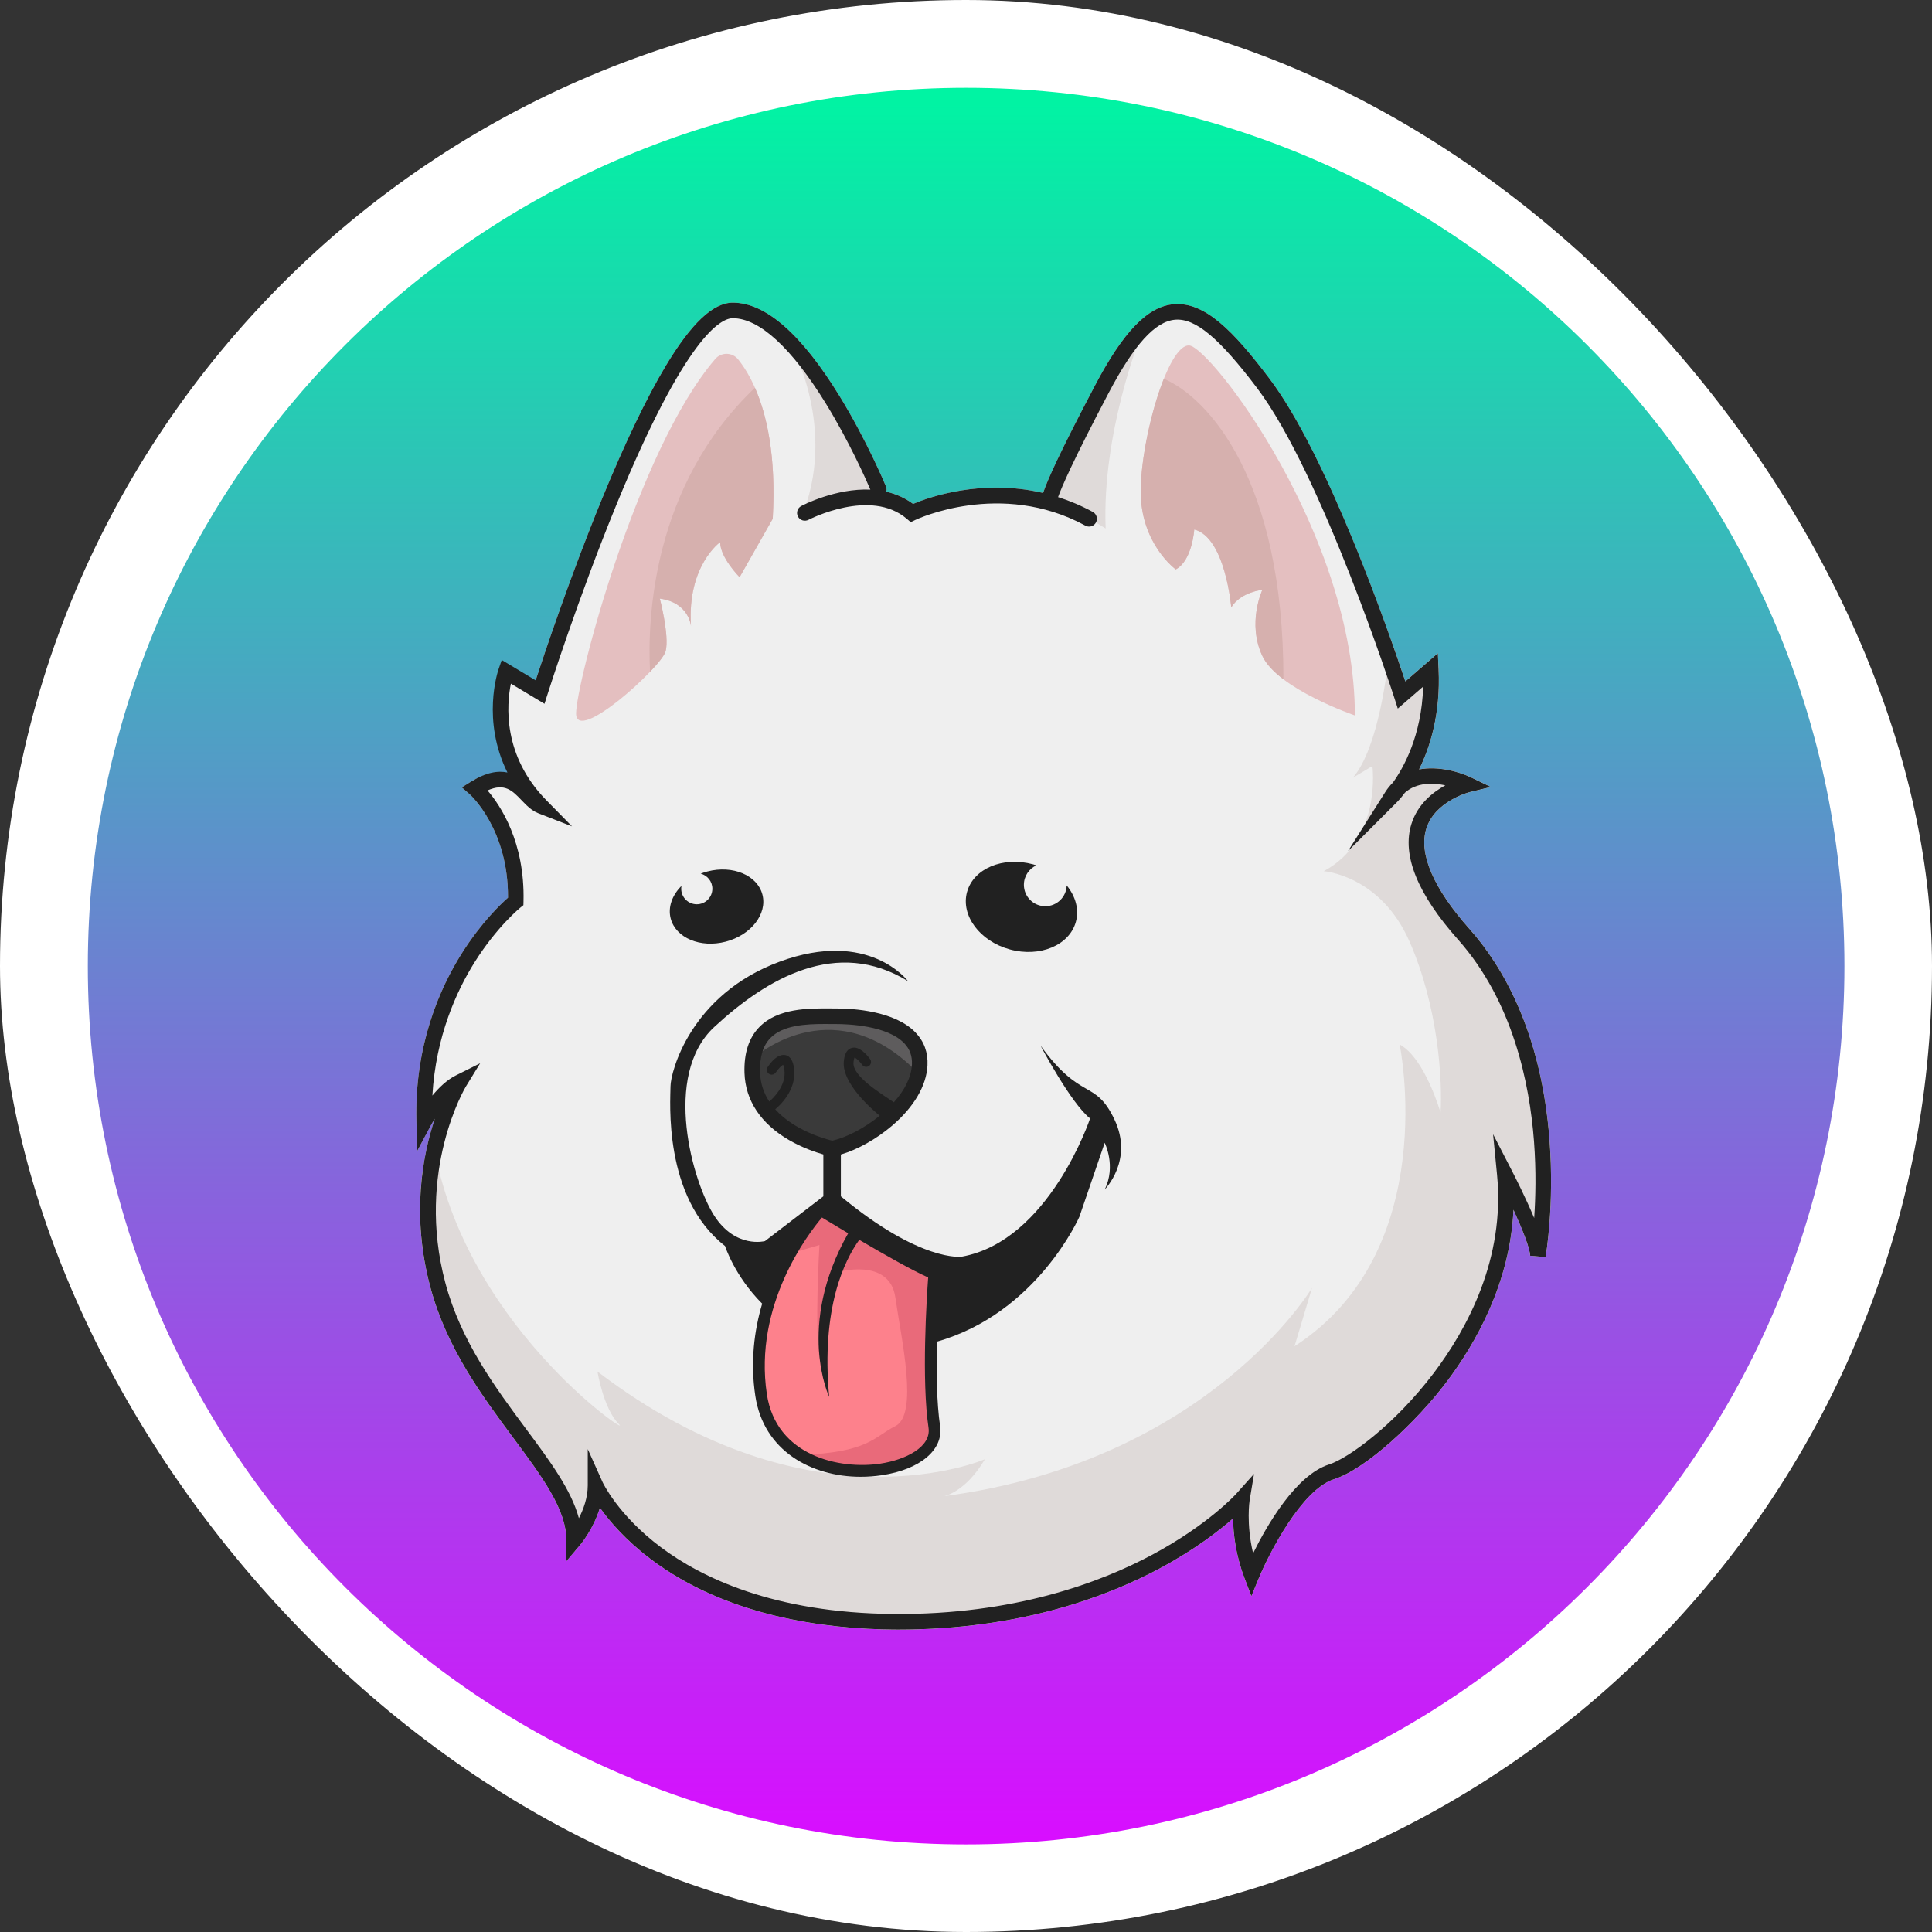 <svg width="250" height="250" viewBox="0 0 250 250" fill="none" xmlns="http://www.w3.org/2000/svg">
<rect x="0" y="0" width="250" height="250" fill="#333333" stroke="none"/>
<rect width="250" height="250" rx="125" fill="white"/>
<g clip-path="url(#clip0_242_94351)">
<path d="M125.016 11.362C62.249 11.362 11.365 62.246 11.365 125.014C11.365 187.781 62.249 238.665 125.016 238.665C187.784 238.665 238.668 187.781 238.668 125.014C238.668 62.246 187.784 11.362 125.016 11.362Z" fill="url(#paint0_linear_242_94351)"/>
<path d="M200.511 147.58C199.449 133.4 194.308 124.89 190.182 120.248C185.495 114.976 183.55 110.478 184.557 107.241C185.675 103.643 190.126 102.509 190.169 102.498L192.914 101.836L190.37 100.611C188.794 99.852 186.115 99.103 183.624 99.566C185.046 96.705 186.421 92.38 186.152 86.607L186.056 84.532L181.851 88.176C179.83 82.109 171.854 59.031 164.283 49.011C159.6 42.813 155.893 39.035 151.898 39.363C148.521 39.638 145.369 42.889 141.676 49.905C137.198 58.414 135.543 62.093 134.976 63.786C126.989 61.91 120.17 64.351 118.152 65.203C117.066 64.398 115.886 63.902 114.685 63.626C114.745 63.414 114.742 63.184 114.652 62.965C114.553 62.725 112.186 57.029 108.627 51.233C103.708 43.224 99.064 39.163 94.824 39.163C92.284 39.163 89.44 41.847 86.13 47.368C83.649 51.507 80.888 57.264 77.925 64.478C73.724 74.706 70.285 85.046 69.245 88.245C67.877 87.699 66.668 87.029 66.453 86.669L64.481 86.728C64.42 87.066 63.311 93.574 66.274 100.181C66.239 100.172 66.204 100.163 66.169 100.154C64.448 99.731 62.68 100.071 60.912 101.166L59.755 101.886L60.781 102.783C60.832 102.828 65.794 107.274 65.733 116.162C64.798 116.982 62.27 119.384 59.771 123.34C56.938 127.826 53.617 135.248 53.884 145.132L53.987 148.93L55.781 145.58C55.786 145.569 55.962 145.242 56.267 144.762C54.663 149.548 53.214 157.276 55.681 166.527C57.794 174.45 62.394 180.641 66.451 186.103C70.117 191.038 73.283 195.3 73.283 199.272V202.023L75.061 199.923C75.153 199.814 76.815 197.823 77.628 195.094C78.86 196.834 80.944 199.284 84.202 201.745C94.001 209.148 106.686 210.788 115.601 210.861C115.839 210.863 116.073 210.864 116.309 210.864C132.031 210.864 143.379 206.55 150.162 202.899C154.649 200.485 157.755 198.07 159.56 196.482C159.586 198.396 159.88 201.159 161.025 204.166L161.929 206.537L162.898 204.192C164.182 201.088 168.427 192.743 172.602 191.414C176.778 190.086 183.276 183.995 187.146 178.874C191.042 173.72 195.406 165.93 195.842 156.537C196.99 159.054 197.995 161.565 197.995 162.489L199.995 162.664C200.042 162.396 201.143 156.018 200.511 147.58H200.511Z" fill="#EFEFEF"/>
<path d="M187.147 178.875C183.276 183.996 176.778 190.087 172.603 191.415C168.427 192.744 164.182 201.089 162.899 204.193L161.929 206.538L161.025 204.167C159.88 201.16 159.586 198.397 159.56 196.483C157.755 198.071 154.649 200.486 150.163 202.901C143.379 206.551 132.031 210.865 116.309 210.866C116.073 210.866 115.839 210.865 115.601 210.863C106.686 210.79 94.001 209.149 84.202 201.746C80.945 199.286 78.86 196.836 77.629 195.095C76.815 197.824 75.153 199.815 75.061 199.924L74.353 200.761C73.993 200.527 73.636 200.291 73.284 200.052V199.273C73.284 195.301 70.117 191.04 66.451 186.105C62.394 180.642 57.794 174.451 55.681 166.528C54.194 160.951 54.131 155.929 54.666 151.77C55.264 148.633 55.9 146.743 55.9 146.743C59.175 170.93 82.102 186.298 80.086 184.283C78.07 182.267 77.315 177.48 77.315 177.48C105.028 198.643 127.451 188.818 127.451 188.818C124.932 193.101 122.16 193.605 122.16 193.605C156.425 189.07 169.778 166.647 169.778 166.647L167.51 174.205C186.658 161.86 181.115 135.154 181.115 135.154C184.39 136.918 186.406 143.972 186.406 143.972C186.658 139.941 186.154 130.367 182.375 121.801C178.596 113.235 171.289 112.731 171.289 112.731C178.847 108.7 177.588 99.126 177.588 99.126L175.068 100.638C178.346 96.782 179.558 87.025 179.946 82.656C180.79 85.026 181.442 86.95 181.851 88.177L186.056 84.533L186.153 86.608C186.421 92.381 185.046 96.706 183.624 99.567C186.115 99.105 188.794 99.853 190.37 100.612L192.914 101.837L190.169 102.499C190.127 102.51 185.675 103.644 184.557 107.242C183.55 110.479 185.495 114.977 190.182 120.25C194.308 124.891 199.449 133.401 200.511 147.581C201.143 156.019 200.042 162.397 199.995 162.665L197.995 162.49C197.995 161.566 196.99 159.055 195.842 156.538C195.406 165.931 191.042 173.721 187.146 178.875H187.147ZM113.846 63.602C113.907 63.391 107.254 49.07 106.576 48.103C103.951 45.663 102.005 43.951 102.005 43.951C102.005 43.951 108.303 54.532 104.02 66.122C104.02 66.122 114.554 63.765 113.846 63.602V63.602ZM146.395 43.565C145.123 45.178 143.815 47.278 142.432 49.906C137.953 58.415 136.299 62.094 135.732 63.788C135.497 63.732 143.071 68.39 143.071 68.39C142.567 56.044 147.606 43.447 147.606 43.447C147.201 43.458 146.797 43.499 146.394 43.565L146.395 43.565Z" fill="#DFDAD9"/>
<path d="M95.516 46.507C97.531 49.006 100.688 54.937 99.991 67.13L95.708 74.688C95.708 74.688 93.189 72.169 93.189 70.153C93.189 70.153 88.905 73.177 89.409 80.987C89.409 80.987 89.157 77.963 85.378 77.459C85.378 77.459 86.638 82.246 86.134 84.262C85.63 86.277 74.545 96.355 74.545 92.324C74.545 88.469 82.38 58.343 92.541 46.466C93.329 45.543 94.754 45.562 95.516 46.507H95.516ZM154.536 68.516C158.567 69.523 159.323 78.593 159.323 78.593C160.583 76.578 163.354 76.326 163.354 76.326C163.354 76.326 161.339 80.609 163.354 84.892C165.37 89.175 175.322 92.576 175.322 92.576C175.322 69.145 156.678 44.959 153.906 44.707C151.135 44.455 147.608 56.8 147.608 63.603C147.608 70.405 152.143 73.68 152.143 73.68C154.284 72.546 154.536 68.516 154.536 68.516Z" fill="#E4BFC0"/>
<path d="M99.99 67.128L95.706 74.686C95.706 74.686 93.187 72.167 93.187 70.152C93.187 70.152 88.904 73.175 89.408 80.985C89.408 80.985 89.156 77.962 85.377 77.458C85.377 77.458 86.637 82.245 86.133 84.26C86.007 84.763 85.222 85.769 84.114 86.932C83.765 80.176 84.356 62.882 97.689 50.175C99.185 53.572 100.458 58.934 99.99 67.128V67.128ZM163.353 84.89C163.857 85.961 164.858 86.977 166.075 87.899C166.115 61.97 156.224 51.375 150.599 49.016C148.934 53.172 147.607 59.429 147.607 63.601C147.607 70.403 152.142 73.679 152.142 73.679C154.283 72.545 154.535 68.514 154.535 68.514C158.566 69.522 159.322 78.591 159.322 78.591C160.582 76.576 163.353 76.324 163.353 76.324C163.353 76.324 161.337 80.607 163.353 84.89Z" fill="#D6B0AE"/>
<path d="M107.672 148.634C107.672 148.634 97.594 146.618 97.343 138.808C97.091 130.998 104.145 131.502 108.176 131.502C112.207 131.502 119.262 132.51 119.009 137.8C118.757 143.091 111.703 147.878 107.672 148.634V148.634Z" fill="#3A3A3A"/>
<path d="M108.175 131.502C104.494 131.502 98.295 131.085 97.438 136.959C98.496 136.041 108.288 128.102 118.756 138.808C118.79 138.842 118.821 138.873 118.855 138.906C118.936 138.541 118.991 138.172 119.008 137.8C119.26 132.51 112.206 131.502 108.175 131.502V131.502Z" fill="#5E5C5D"/>
<path d="M106.213 156.571C106.213 156.571 117.549 163.526 120.898 164.815C120.898 164.815 119.867 177.696 120.898 184.652C121.928 191.608 100.545 194.184 98.484 180.53C96.423 166.876 106.213 156.57 106.213 156.57V156.571Z" fill="#FD818C"/>
<path d="M120.901 184.652C119.87 177.696 120.901 164.814 120.901 164.814C117.552 163.526 106.216 156.57 106.216 156.57C106.216 156.57 104.227 158.665 102.23 162.216L106.037 161.105C106.037 161.105 105.373 172.086 106.083 175.918L108.304 164.633C108.304 164.633 115.107 162.617 115.863 167.908C116.618 173.199 118.886 183.024 115.863 184.536C113.086 185.924 112.433 187.95 103.562 188.271C110.462 192.472 121.653 189.73 120.901 184.652L120.901 184.652Z" fill="#E96A7A"/>
<path d="M200.511 147.58C199.449 133.4 194.308 124.89 190.182 120.248C185.495 114.976 183.55 110.478 184.557 107.241C185.675 103.643 190.126 102.509 190.169 102.498L192.914 101.836L190.37 100.611C188.794 99.852 186.115 99.103 183.624 99.566C185.046 96.705 186.421 92.38 186.152 86.607L186.056 84.532L181.851 88.176C179.83 82.109 171.854 59.031 164.283 49.011C159.6 42.813 155.892 39.035 151.898 39.363C148.521 39.638 145.369 42.889 141.676 49.905C137.198 58.414 135.543 62.093 134.976 63.786C126.989 61.91 120.17 64.351 118.152 65.203C117.066 64.398 115.886 63.902 114.685 63.626C114.745 63.414 114.742 63.184 114.652 62.965C114.553 62.725 112.186 57.029 108.627 51.233C103.708 43.224 99.064 39.163 94.824 39.163C92.284 39.163 89.44 41.847 86.13 47.368C83.649 51.507 80.888 57.264 77.925 64.478C73.812 74.493 70.429 84.615 69.313 88.035L64.927 85.403L64.521 86.576C64.407 86.904 62.302 93.209 65.661 99.964C64.445 99.702 62.91 99.929 60.912 101.166L59.755 101.886L60.781 102.783C60.832 102.828 65.794 107.274 65.733 116.162C64.798 116.982 62.27 119.384 59.771 123.34C56.938 127.826 53.617 135.248 53.884 145.132L53.987 148.93L55.781 145.58C55.786 145.569 55.962 145.243 56.267 144.762C54.663 149.548 53.214 157.277 55.681 166.527C57.794 174.45 62.394 180.641 66.451 186.104C70.117 191.039 73.283 195.301 73.283 199.272V202.024L75.061 199.923C75.153 199.814 76.815 197.823 77.628 195.094C78.86 196.835 80.944 199.285 84.202 201.745C94.001 209.148 106.686 210.788 115.601 210.862C115.839 210.864 116.073 210.865 116.309 210.865C132.031 210.864 143.379 206.55 150.162 202.9C154.649 200.485 157.755 198.07 159.56 196.482C159.586 198.396 159.88 201.159 161.025 204.166L161.929 206.537L162.898 204.192C164.182 201.088 168.427 192.743 172.602 191.415C176.778 190.086 183.276 183.995 187.146 178.874C191.042 173.72 195.406 165.93 195.842 156.537C196.99 159.054 197.995 161.565 197.995 162.489L199.995 162.664C200.042 162.396 201.143 156.018 200.511 147.58L200.511 147.58ZM198.522 157.612C197.418 154.986 196.036 152.262 195.615 151.445L193.205 146.768L193.716 152.005C194.776 162.863 189.854 171.949 185.538 177.659C180.431 184.417 174.435 188.716 171.991 189.494C167.676 190.867 163.94 197.374 162.152 200.994C161.233 197.155 161.696 194.181 161.701 194.147L162.271 190.721L159.955 193.31C159.92 193.35 156.339 197.304 149.115 201.174C142.451 204.745 131.237 208.983 115.618 208.846C100.097 208.718 90.688 204.085 85.528 200.221C79.954 196.046 78 191.844 77.981 191.805L76.055 187.515V192.218C76.055 193.795 75.499 195.3 74.907 196.454C73.916 192.772 71.16 189.063 68.069 184.901C64.119 179.584 59.642 173.558 57.629 166.008C53.765 151.519 60.22 140.699 60.285 140.593L62.13 137.587L58.976 139.164C57.819 139.743 56.778 140.76 55.95 141.762C56.401 134.067 59.093 128.208 61.43 124.488C64.329 119.875 67.331 117.447 67.36 117.424L67.728 117.131L67.74 116.661C67.937 108.969 64.758 104.23 63.086 102.282C65.319 101.291 66.294 102.305 67.484 103.546C68.119 104.208 68.775 104.892 69.642 105.229L74.022 106.933L70.726 103.583C64.99 97.755 65.558 91.152 66.108 88.463L70.458 91.072L70.843 89.856C70.882 89.732 74.797 77.4 79.794 65.234C88.712 43.523 93.276 41.179 94.824 41.179C98.263 41.179 102.438 45.013 106.897 52.268C109.865 57.097 112.038 61.987 112.627 63.356C108.149 63.161 103.93 65.347 103.675 65.482C103.183 65.743 102.996 66.352 103.256 66.844C103.515 67.335 104.125 67.523 104.617 67.264C104.697 67.222 112.646 63.108 117.347 67.138L117.85 67.568L118.445 67.279C118.554 67.226 129.475 62.05 140.448 68.014C140.601 68.097 140.766 68.137 140.929 68.137C141.286 68.137 141.632 67.946 141.815 67.61C142.081 67.121 141.9 66.509 141.411 66.243C139.898 65.421 138.392 64.796 136.915 64.324C137.357 63.086 138.793 59.709 143.459 50.844C146.75 44.592 149.483 41.582 152.061 41.372C154.68 41.158 157.761 43.723 162.675 50.226C171.039 61.297 180.315 89.95 180.407 90.238L180.874 91.69L184.157 88.844C183.964 95.253 181.561 99.438 180.244 101.265C179.885 101.614 179.553 102.021 179.255 102.492L174.428 110.134L180.82 103.743C180.878 103.684 181.261 103.294 181.797 102.573C183.308 101.231 185.402 101.282 187.026 101.62C185.378 102.523 183.434 104.082 182.637 106.627C181.381 110.634 183.413 115.668 188.676 121.588C195.765 129.564 197.93 140.179 198.498 147.68C198.791 151.556 198.701 155.026 198.522 157.612L198.522 157.612ZM125.136 115.424C125.968 112.384 129.795 110.782 133.684 111.847C133.828 111.886 133.969 111.93 134.11 111.975C133.154 112.413 132.49 113.374 132.49 114.494C132.49 116.024 133.73 117.265 135.261 117.265C136.764 117.265 137.985 116.067 138.028 114.575C139.168 115.969 139.66 117.664 139.218 119.279C138.386 122.319 134.559 123.92 130.67 122.856C126.781 121.791 124.303 118.464 125.135 115.424L125.136 115.424ZM86.788 118.86C86.403 117.387 86.979 115.84 88.181 114.639C88.161 114.756 88.148 114.875 88.148 114.998C88.148 116.111 89.05 117.013 90.163 117.013C91.276 117.013 92.179 116.111 92.179 114.998C92.179 114.059 91.537 113.273 90.669 113.049C90.948 112.941 91.237 112.847 91.536 112.769C94.813 111.913 98.001 113.252 98.656 115.76C99.311 118.268 97.186 120.995 93.909 121.851C90.631 122.708 87.444 121.368 86.788 118.861V118.86ZM134.631 135.279C134.631 135.279 138.536 142.711 141.056 144.727C141.056 144.727 135.765 160.599 124.428 162.615C124.428 162.615 119.137 163.37 108.807 154.805V149.393C110.926 148.779 113.373 147.416 115.412 145.684C118.256 143.268 119.892 140.485 120.017 137.846C120.096 136.191 119.578 134.766 118.476 133.611C115.792 130.796 110.38 130.492 108.178 130.492C107.957 130.492 107.727 130.491 107.49 130.489C104.601 130.47 100.651 130.444 98.254 132.903C96.9 134.293 96.255 136.29 96.337 138.839C96.452 142.398 98.444 145.399 102.098 147.52C103.825 148.522 105.527 149.098 106.54 149.385V154.805L98.982 160.599C98.982 160.599 95.203 161.607 92.431 157.324C89.66 153.041 85.629 139.184 92.431 132.886C99.234 126.587 108.304 121.297 117.5 126.965C117.5 126.965 112.461 120.163 100.872 124.446C89.282 128.729 86.763 138.807 86.763 140.57C86.763 142.334 85.755 154.931 93.817 161.229C93.817 161.229 95.044 165.107 98.625 168.691C97.594 172.178 97.073 176.229 97.739 180.641C98.816 187.771 105.025 191.094 111.388 191.094C112.3 191.094 113.215 191.025 114.119 190.89C119.075 190.149 122.101 187.597 121.648 184.539C121.202 181.529 121.151 177.347 121.232 173.613C134.209 169.925 139.671 157.45 139.671 157.45L142.946 147.876C142.946 147.876 144.457 150.9 142.946 153.923C142.946 153.923 146.725 150.144 144.205 144.853C141.686 139.563 139.922 142.586 134.632 135.28L134.631 135.279ZM100.311 143.538C100.752 143.182 103.14 141.107 102.748 138.243C102.697 137.869 102.541 136.731 101.64 136.527C101.306 136.451 100.411 136.451 99.333 138.084C99.142 138.374 99.222 138.765 99.511 138.956C99.801 139.148 100.192 139.068 100.384 138.779C100.679 138.334 101.108 137.889 101.334 137.781C101.377 137.862 101.449 138.044 101.5 138.414C101.792 140.548 99.909 142.233 99.543 142.538C98.856 141.488 98.398 140.245 98.351 138.774C98.287 136.766 98.727 135.306 99.698 134.31C101.32 132.646 104.291 132.501 106.71 132.501C106.973 132.501 107.229 132.503 107.476 132.505C107.718 132.506 107.952 132.508 108.177 132.508C109.693 132.508 114.811 132.688 117.017 135.002C117.734 135.753 118.056 136.652 118.004 137.751C117.929 139.327 117.111 141.016 115.664 142.636C114.016 141.493 110.279 139.277 110.442 137.478C110.476 137.105 110.54 136.921 110.579 136.838C110.809 136.935 111.259 137.36 111.573 137.791C111.778 138.072 112.171 138.134 112.453 137.93C112.734 137.726 112.797 137.331 112.592 137.05C112.208 136.523 111.21 135.326 110.216 135.599C109.326 135.844 109.222 136.988 109.188 137.363C108.928 140.223 112.962 143.658 113.839 144.369C111.889 145.96 109.529 147.201 107.686 147.601C106.777 147.382 102.771 146.288 100.311 143.538L100.311 143.538ZM113.895 189.395C108.662 190.177 100.443 188.431 99.233 180.415C97.491 168.873 104.574 159.657 106.362 157.544C107.038 157.956 108.272 158.704 109.755 159.585C102.94 171.584 107.295 180.755 107.295 180.755C106.232 169.229 109.286 163.07 111.188 160.432C114.333 162.281 118.07 164.405 120.105 165.3C119.919 167.864 119.229 178.535 120.152 184.76C120.52 187.247 117.166 188.906 113.895 189.395Z" fill="#212121"/>
</g>
<defs>
<linearGradient id="paint0_linear_242_94351" x1="125.016" y1="12.465" x2="125.016" y2="238.072" gradientUnits="userSpaceOnUse">
<stop stop-color="#00F4A3"/>
<stop offset="1" stop-color="#D80EFF"/>
</linearGradient>
<clipPath id="clip0_242_94351">
<rect width="227.302" height="227.302" fill="white" transform="translate(11.365 11.362)"/>
</clipPath>
</defs>
</svg>
